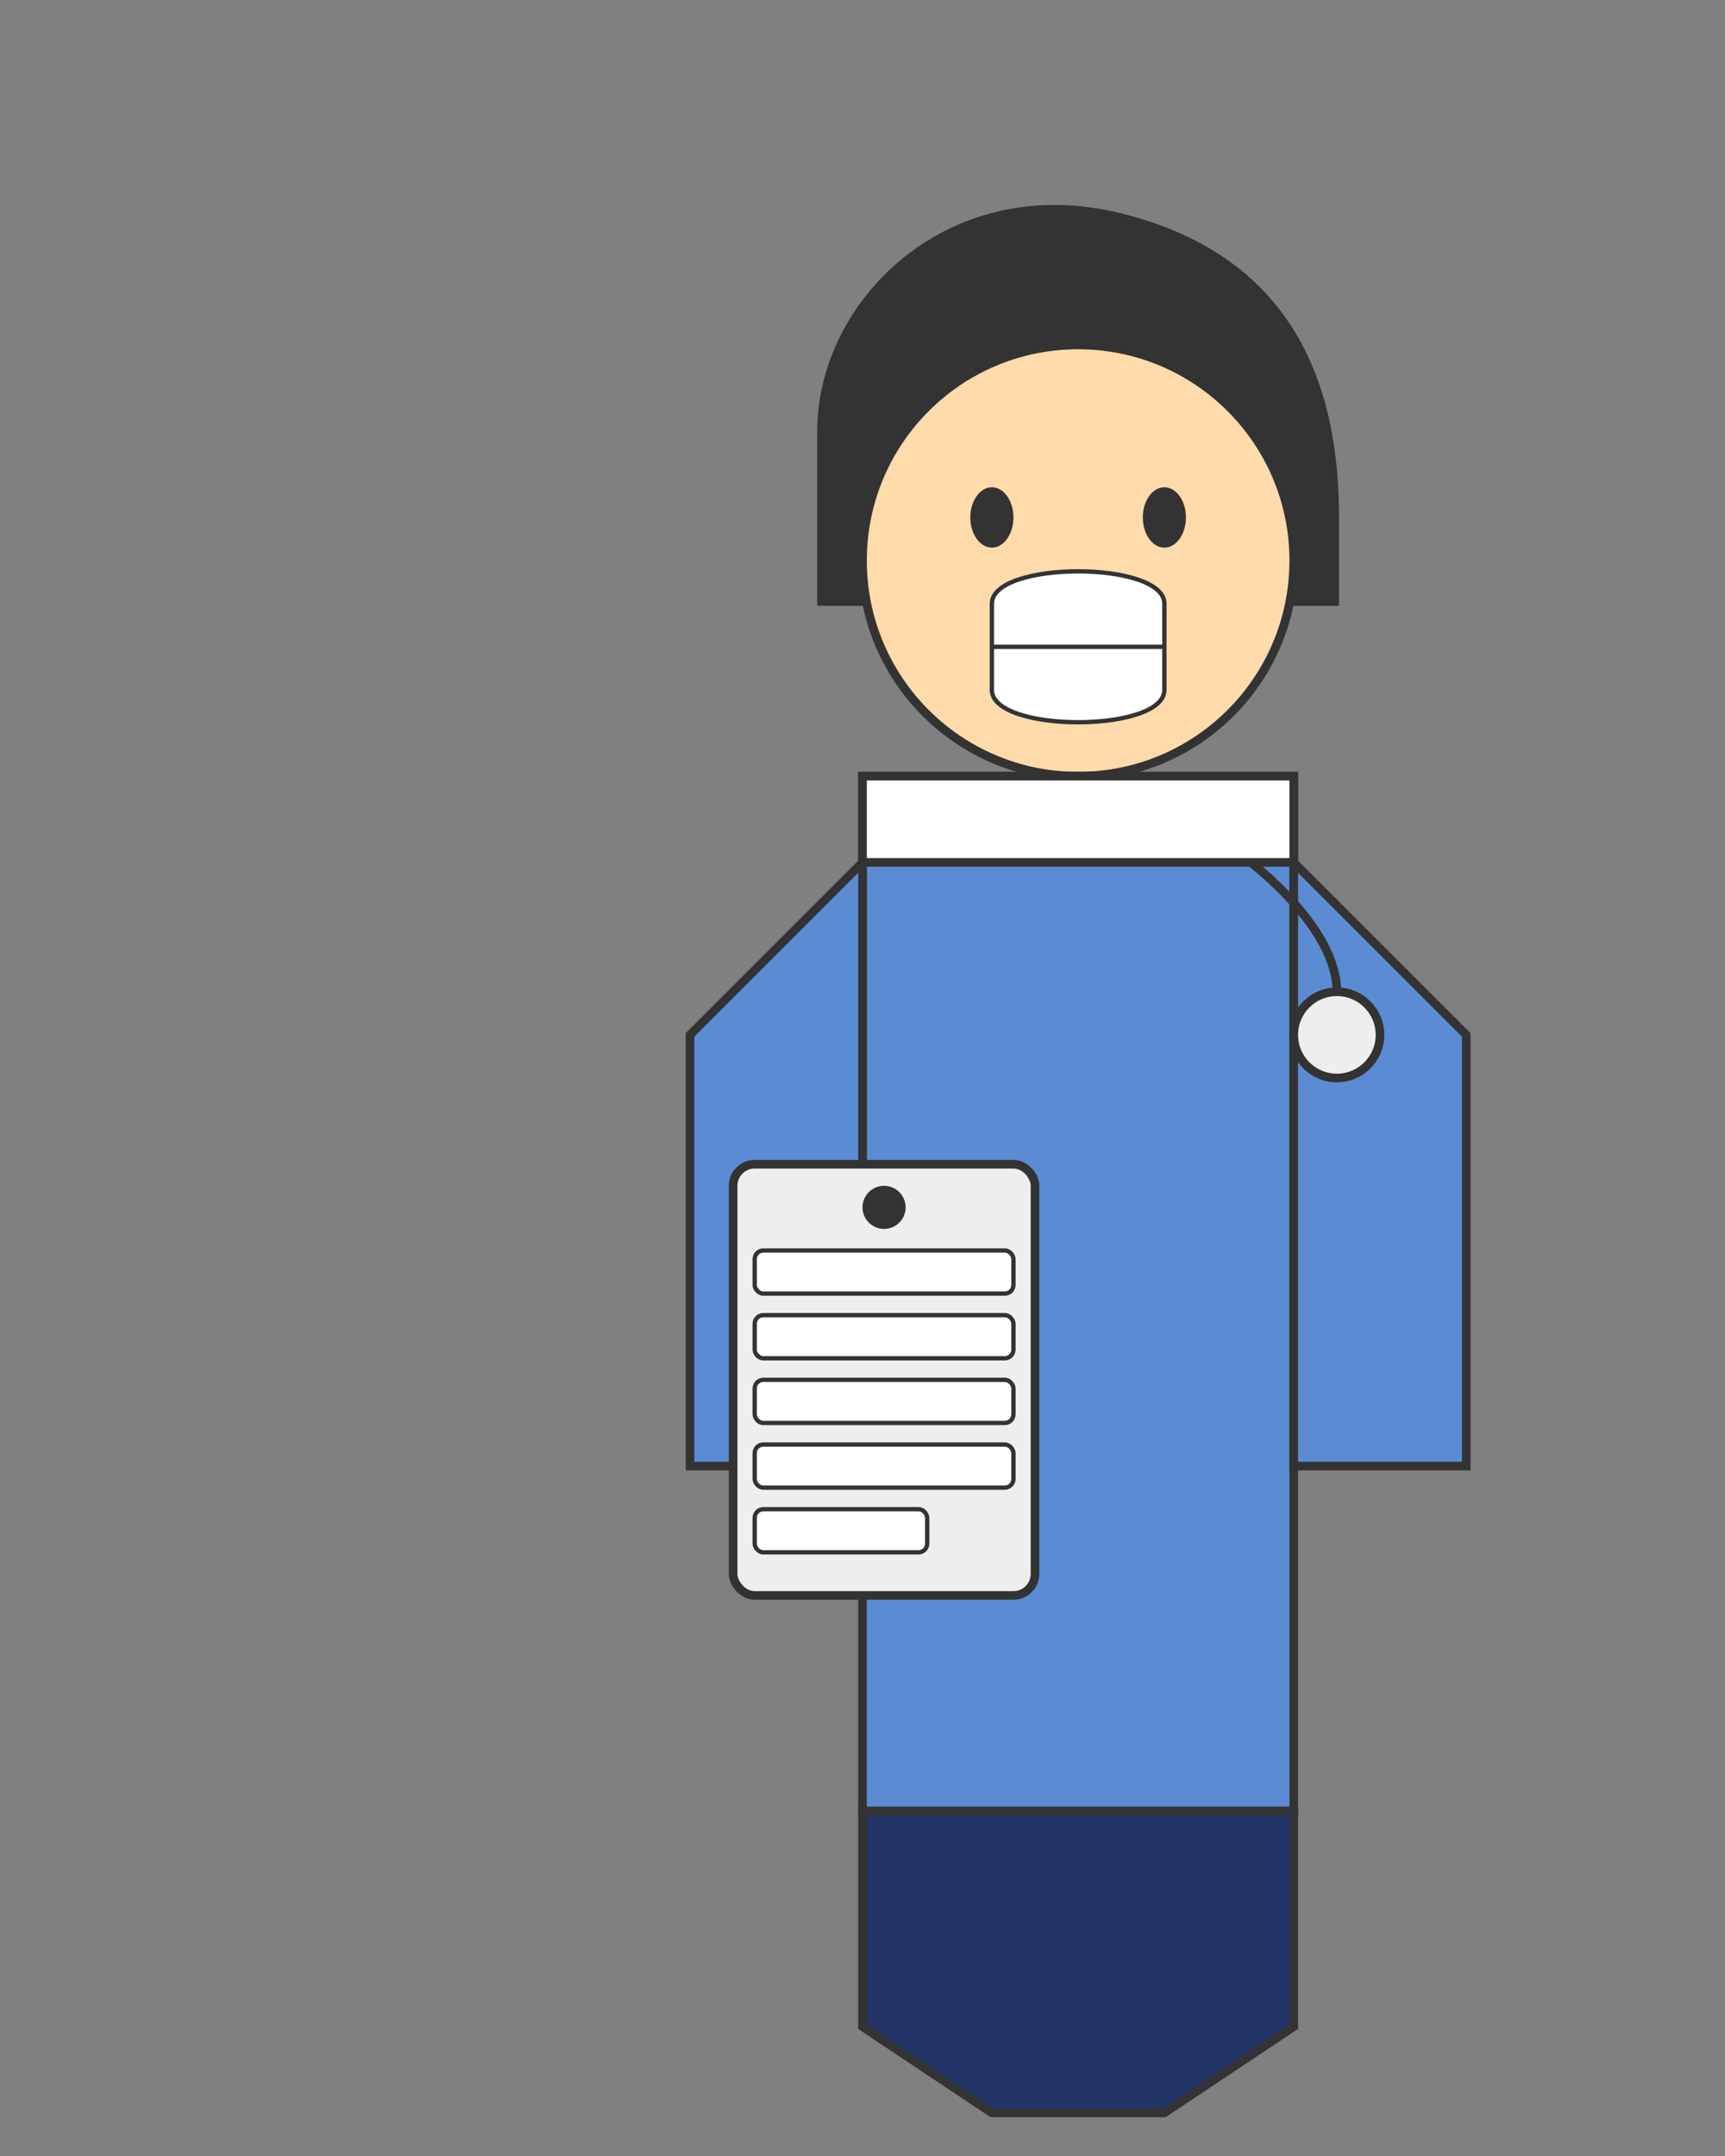 <svg width="400" height="500" viewBox="0 0 400 500" fill="none" xmlns="http://www.w3.org/2000/svg">
  <rect x="0" y="0" width="400" height="500" fill="#808080" stroke="none"/>
  <!-- Nurse with clipboard -->
  <g transform="translate(20, 20)">
    <!-- Hair -->
    <path d="M170 80C170 50 200 20 240 30C280 40 290 70 290 100V120H170V80Z" fill="#333" stroke="#333" stroke-width="1"/>
    
    <!-- Face -->
    <circle cx="230" cy="110" r="50" fill="#FFDBAC" stroke="#333" stroke-width="2"/>
    
    <!-- Eyes -->
    <ellipse cx="210" cy="100" rx="5" ry="7" fill="#333"/>
    <ellipse cx="250" cy="100" rx="5" ry="7" fill="#333"/>
    
    <!-- Mouth -->
    <path d="M220 130C230 135 240 135 245 130" stroke="#333" stroke-width="2" fill="none"/>
    
    <!-- Body -->
    <path d="M180 160H280V400H180V160Z" fill="#5b8bd3" stroke="#333" stroke-width="2"/>
    
    <!-- Arms -->
    <path d="M180 180L140 220V320H180V180Z" fill="#5b8bd3" stroke="#333" stroke-width="2"/>
    <path d="M280 180L320 220V320H280V180Z" fill="#5b8bd3" stroke="#333" stroke-width="2"/>
    
    <!-- Pants -->
    <path d="M180 400H280V450L250 470H210L180 450V400Z" fill="#233567" stroke="#333" stroke-width="2"/>
    
    <!-- Collar -->
    <path d="M180 160V180H280V160H230H180Z" fill="white" stroke="#333" stroke-width="2"/>
    
    <!-- Clipboard -->
    <rect x="150" y="250" width="70" height="100" rx="5" fill="#EEE" stroke="#333" stroke-width="2"/>
    <rect x="155" y="270" width="60" height="10" rx="2" fill="white" stroke="#333" stroke-width="1"/>
    <rect x="155" y="285" width="60" height="10" rx="2" fill="white" stroke="#333" stroke-width="1"/>
    <rect x="155" y="300" width="60" height="10" rx="2" fill="white" stroke="#333" stroke-width="1"/>
    <rect x="155" y="315" width="60" height="10" rx="2" fill="white" stroke="#333" stroke-width="1"/>
    <rect x="155" y="330" width="40" height="10" rx="2" fill="white" stroke="#333" stroke-width="1"/>
    <circle cx="185" cy="260" r="5" fill="#333"/>
    
    <!-- Face Mask -->
    <path d="M210 120C210 110 250 110 250 120V140C250 150 210 150 210 140V120Z" fill="white" stroke="#333" stroke-width="1"/>
    <path d="M210 130H250" stroke="#333" stroke-width="1"/>
    
    <!-- Stethoscope -->
    <path d="M270 180C270 180 290 195 290 210" stroke="#333" stroke-width="2" fill="none"/>
    <circle cx="290" cy="220" r="10" fill="#EEE" stroke="#333" stroke-width="2"/>
  </g>
</svg>
